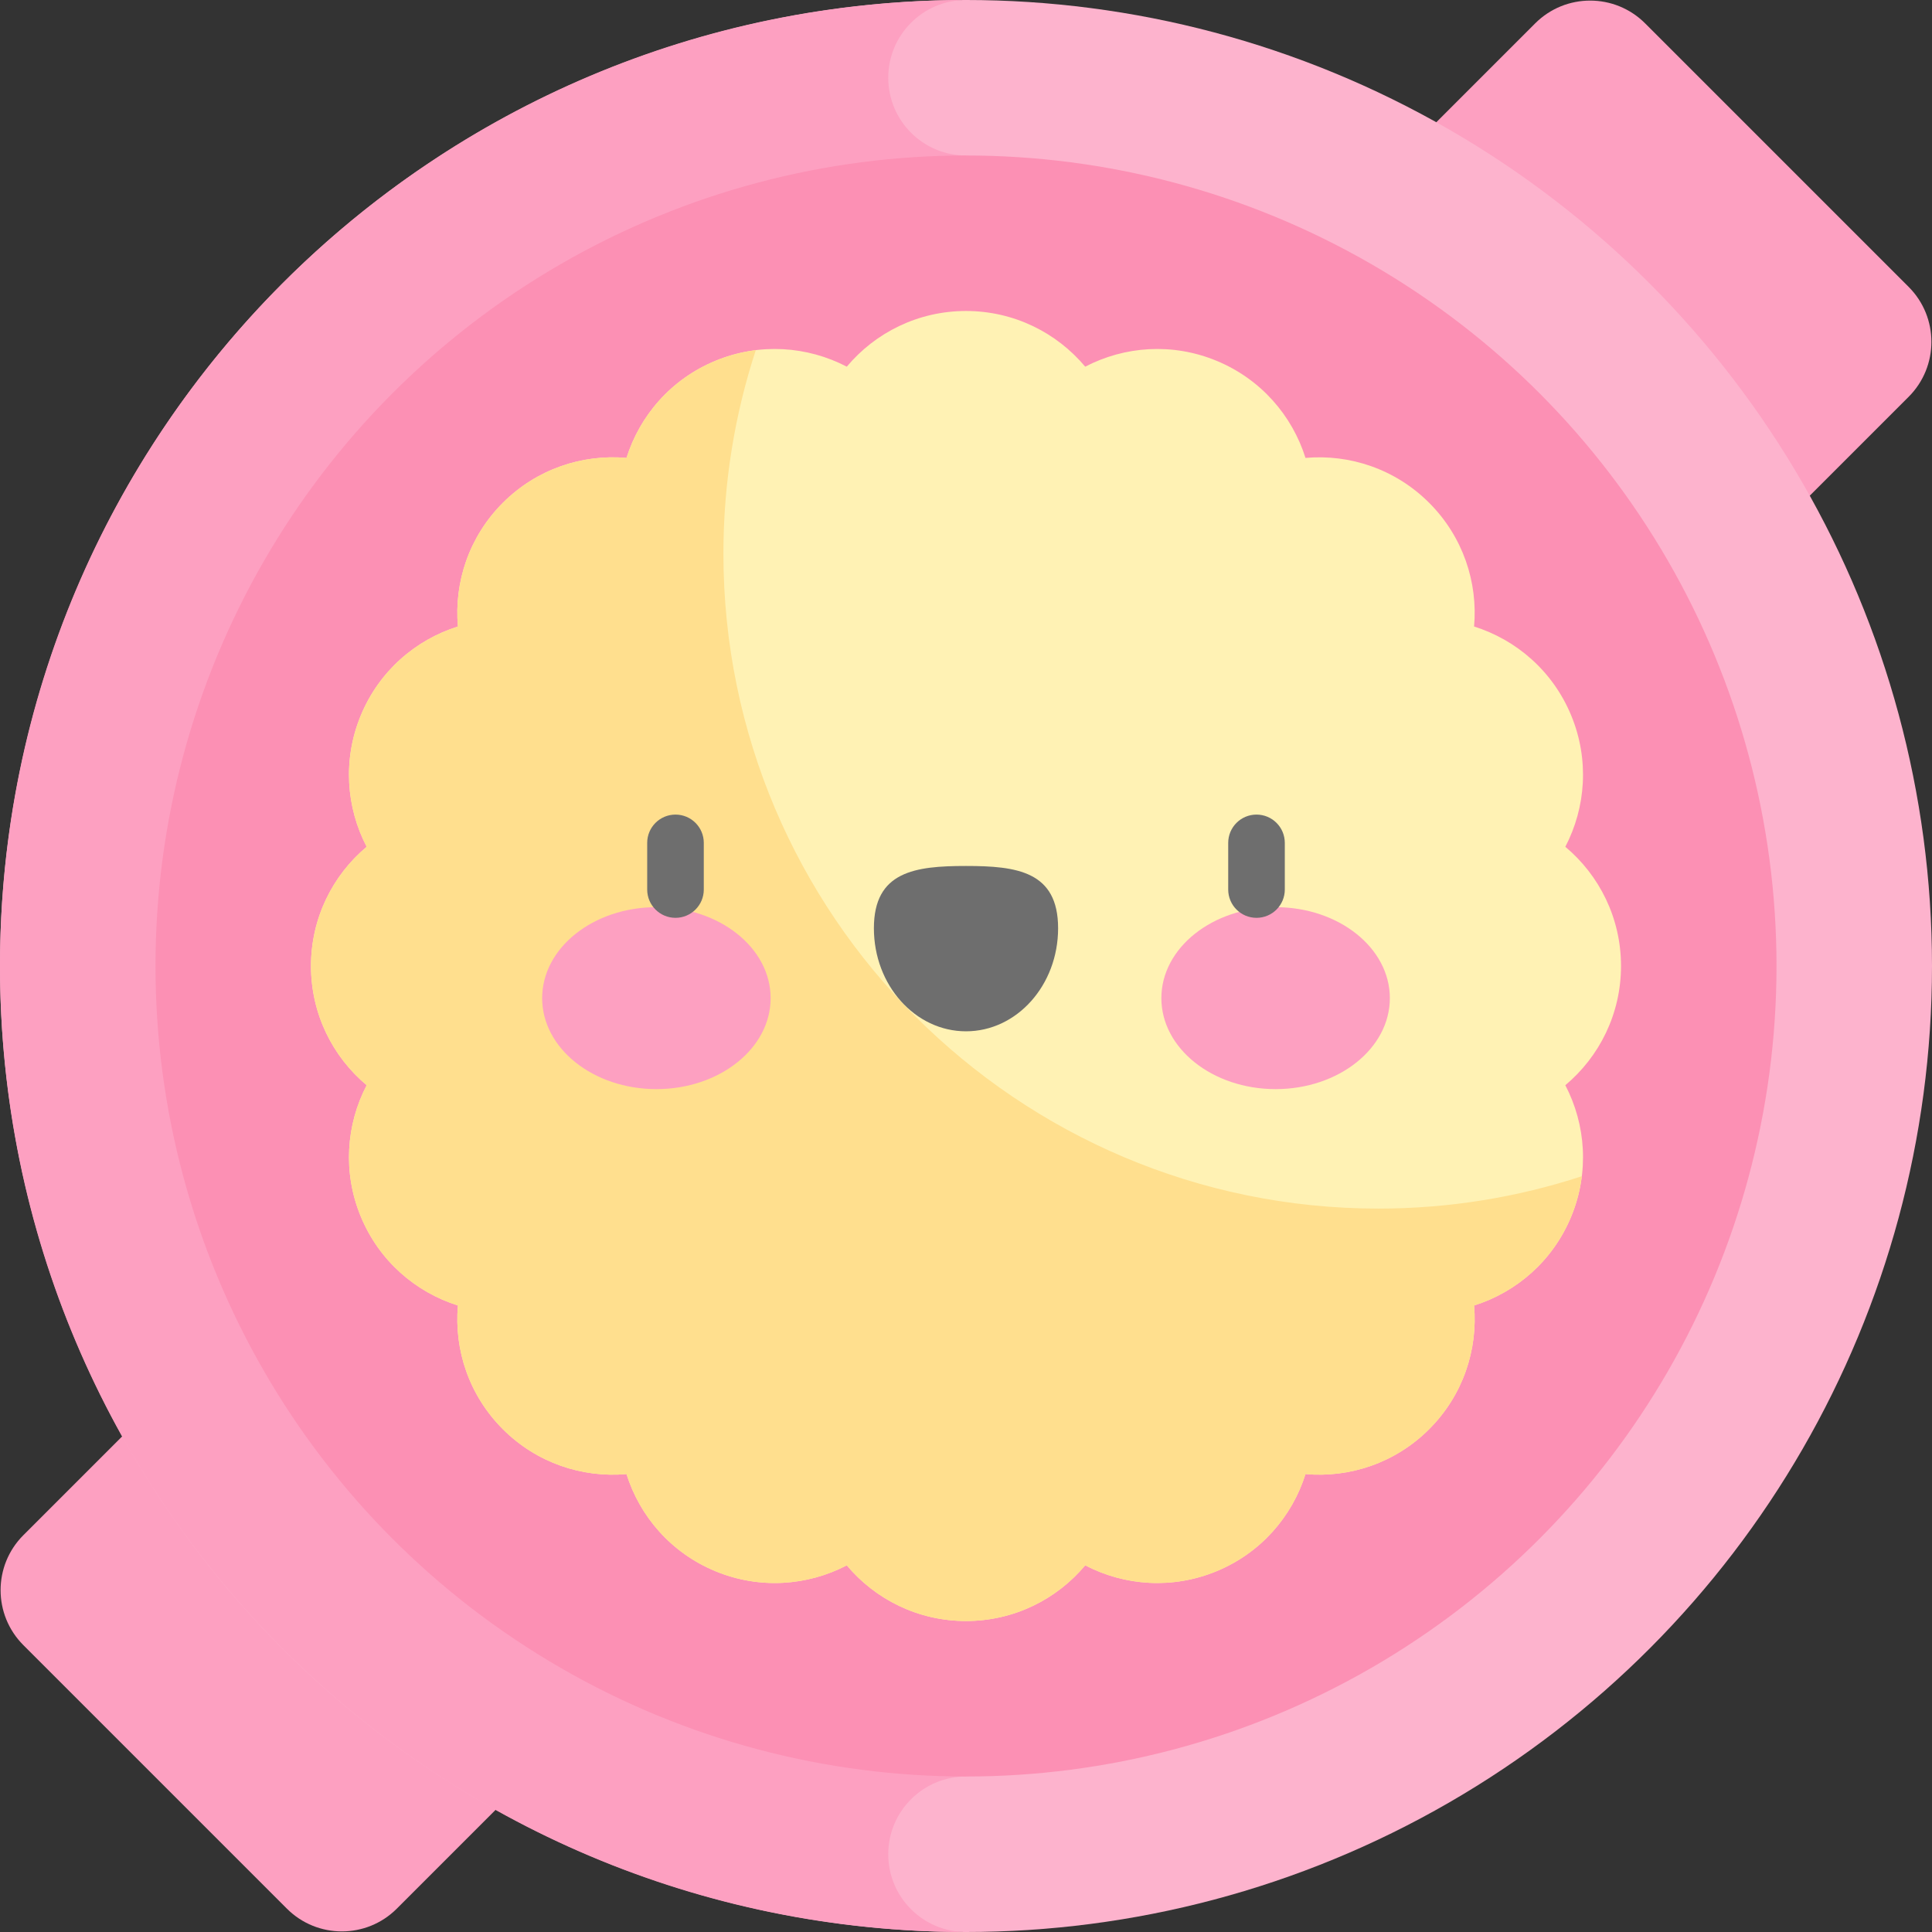 <svg id="Capa_1" enable-background="new 0 0 512 512" height="512" viewBox="0 0 512 512" width="512" xmlns="http://www.w3.org/2000/svg"><rect x="0" y="0" width="512" height="512" fill="#333333" stroke="none"/><g><g><path d="m505.808 76.024-69.832-69.832c-8.046-8.046-21.092-8.046-29.138 0l-400.646 400.646c-8.046 8.046-8.046 21.092 0 29.138l69.832 69.832c8.046 8.046 21.092 8.046 29.138 0l400.646-400.646c8.046-8.046 8.046-21.092 0-29.138z" fill="#fda0c1"/></g><g><circle cx="256" cy="256" fill="#fdb3cd" r="256"/></g><g><path d="m256 0c-141.385 0-256 114.615-256 256s114.615 256 256 256c-11.379 0-20.604-9.225-20.604-20.604s9.225-20.604 20.604-20.604v-429.585c-11.379 0-20.604-9.225-20.604-20.604 0-11.378 9.225-20.603 20.604-20.603z" fill="#fda0c1"/></g><g><circle cx="256" cy="256" fill="#fc90b4" r="214.793"/></g><g><g><path d="m429.586 256c0-12.689-5.739-24.034-14.759-31.593 5.44-10.435 6.401-23.113 1.546-34.836-4.856-11.723-14.5-20.008-25.725-23.54 1.033-11.723-2.931-23.803-11.903-32.776-8.972-8.972-21.053-12.936-32.776-11.903-3.532-11.226-11.817-20.87-23.54-25.725s-24.4-3.895-34.836 1.546c-7.559-9.02-18.904-14.759-31.593-14.759s-24.034 5.739-31.593 14.759c-10.435-5.44-23.113-6.401-34.836-1.546-11.723 4.856-20.008 14.5-23.54 25.725-11.723-1.033-23.803 2.931-32.775 11.903s-12.936 21.053-11.903 32.776c-11.226 3.532-20.87 11.817-25.725 23.54-4.856 11.723-3.895 24.4 1.546 34.836-9.02 7.559-14.759 18.904-14.759 31.593s5.739 24.034 14.759 31.593c-5.44 10.435-6.401 23.113-1.546 34.836 4.856 11.723 14.5 20.008 25.725 23.54-1.033 11.723 2.931 23.803 11.903 32.775s21.053 12.936 32.775 11.903c3.532 11.226 11.817 20.87 23.54 25.726s24.4 3.895 34.836-1.546c7.559 9.02 18.904 14.759 31.593 14.759s24.034-5.739 31.593-14.759c10.435 5.44 23.113 6.401 34.836 1.546 11.723-4.856 20.008-14.5 23.54-25.726 11.723 1.033 23.803-2.931 32.776-11.903 8.972-8.972 12.936-21.053 11.903-32.775 11.226-3.532 20.87-11.817 25.725-23.54 4.856-11.723 3.895-24.4-1.546-34.836 9.019-7.559 14.759-18.904 14.759-31.593z" fill="#fff2b4"/></g></g><g><path d="m365.297 320.289c-95.715 0-173.586-77.87-173.586-173.585 0-18.81 3.019-36.925 8.578-53.9-3.601.446-7.202 1.369-10.717 2.825-11.723 4.856-20.008 14.5-23.54 25.725-11.723-1.033-23.803 2.931-32.775 11.903s-12.936 21.053-11.903 32.776c-11.226 3.532-20.87 11.817-25.725 23.54-4.856 11.723-3.895 24.4 1.546 34.836-9.02 7.559-14.759 18.904-14.759 31.593s5.739 24.034 14.759 31.593c-5.44 10.435-6.401 23.113-1.546 34.836 4.856 11.723 14.5 20.008 25.725 23.54-1.033 11.723 2.931 23.803 11.903 32.775s21.053 12.936 32.775 11.903c3.532 11.226 11.817 20.87 23.54 25.726s24.4 3.895 34.836-1.546c7.559 9.02 18.904 14.759 31.593 14.759s24.034-5.739 31.593-14.759c10.435 5.44 23.113 6.401 34.836 1.546 11.723-4.856 20.008-14.5 23.54-25.726 11.723 1.033 23.803-2.931 32.776-11.903 8.972-8.972 12.936-21.053 11.903-32.775 11.226-3.532 20.87-11.817 25.725-23.54 1.456-3.515 2.379-7.116 2.825-10.717-16.978 5.556-35.093 8.575-53.902 8.575z" fill="#ffdf8e"/></g><g><g><g><ellipse cx="173.952" cy="264.518" fill="#fda0c1" rx="30.274" ry="24.109"/></g><g><ellipse cx="338.049" cy="264.518" fill="#fda0c1" rx="30.274" ry="24.109"/></g><g><path d="m280.409 245.994c0-15.085-10.928-16.502-24.409-16.502s-24.409 1.417-24.409 16.502 10.928 27.313 24.409 27.313 24.409-12.228 24.409-27.313z" fill="#6e6e6e"/></g></g><g><path d="m179.013 243.235c-4.142 0-7.5-3.357-7.5-7.5v-12.362c0-4.143 3.358-7.5 7.5-7.5s7.5 3.357 7.5 7.5v12.362c0 4.143-3.358 7.5-7.5 7.5z" fill="#6e6e6e"/></g><g><path d="m332.987 243.235c-4.143 0-7.5-3.357-7.5-7.5v-12.362c0-4.143 3.357-7.5 7.5-7.5s7.5 3.357 7.5 7.5v12.362c0 4.143-3.357 7.5-7.5 7.5z" fill="#6e6e6e"/></g></g></g></svg>